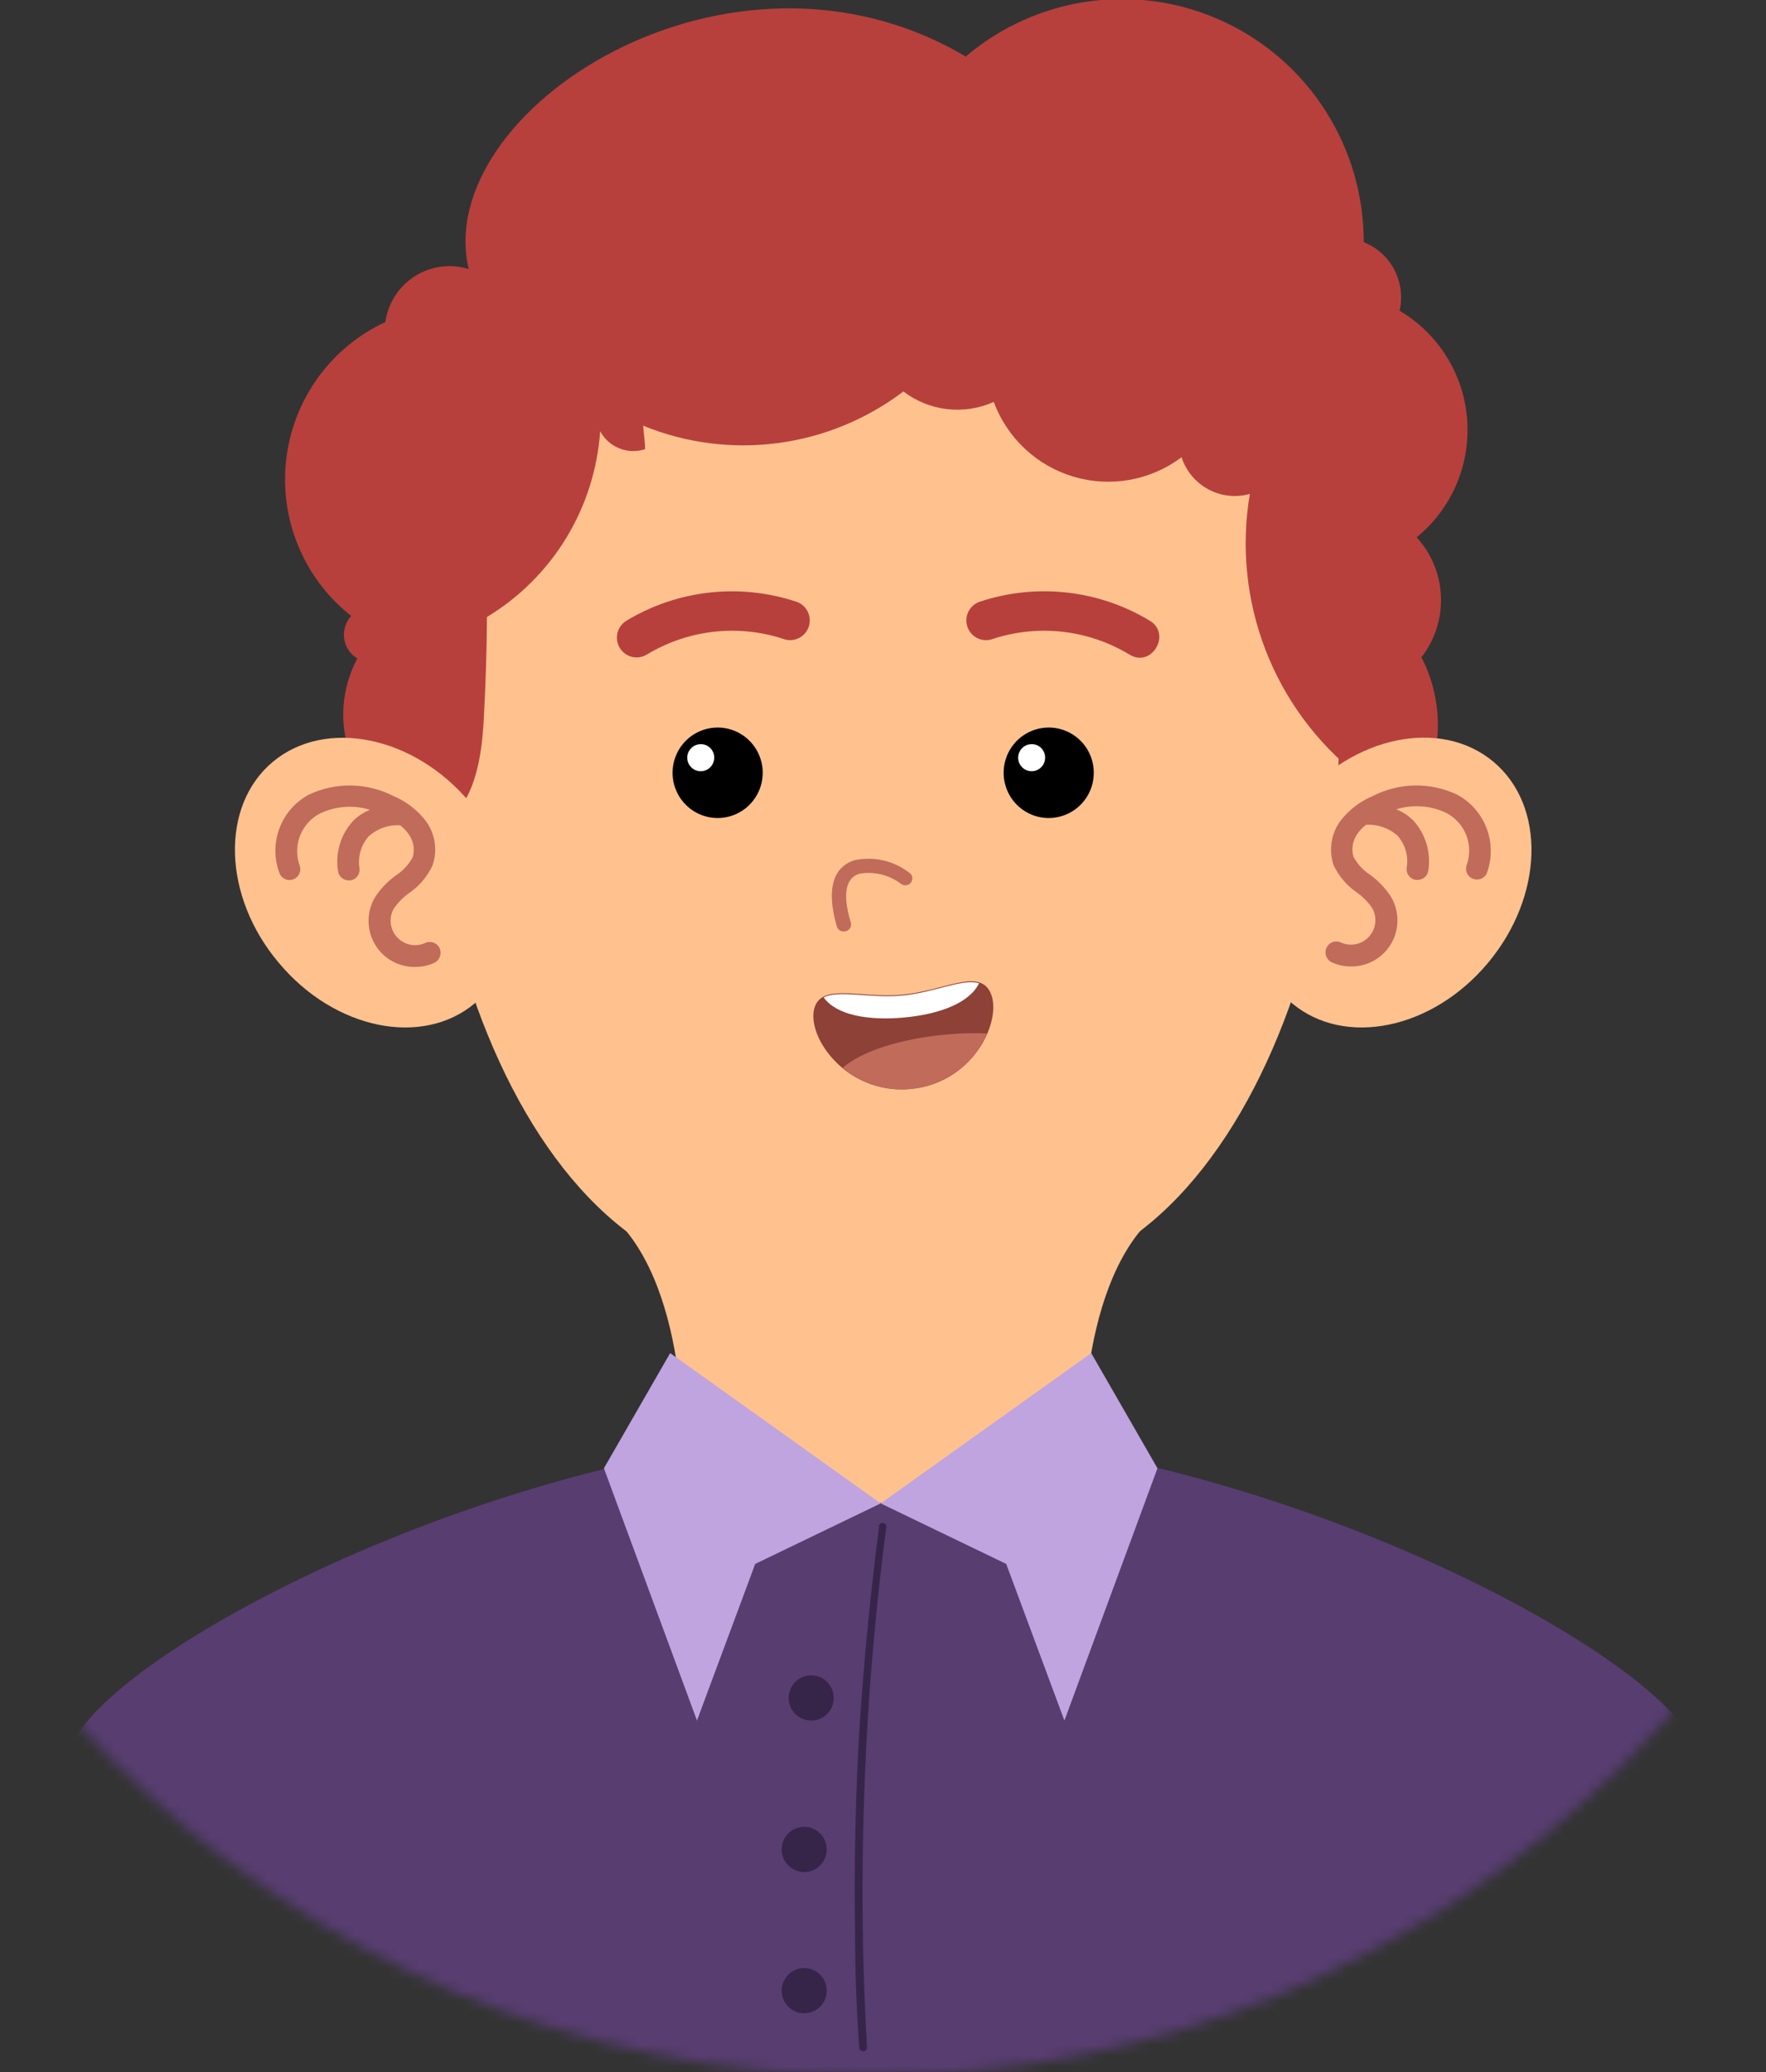 <svg width="162" height="190" viewBox="0 0 162 190" fill="none" xmlns="http://www.w3.org/2000/svg">
<rect x="0" y="0" width="162" height="190" fill="#333333" stroke="none"/>
<g clip-path="url(#clip0_143_219)">
<mask id="mask0_143_219" style="mask-type:luminance" maskUnits="userSpaceOnUse" x="-19" y="-7" width="197" height="198">
<path d="M79.802 190.361C133.97 190.361 177.882 146.302 177.882 91.951C177.882 37.601 133.97 -6.459 79.802 -6.459C25.634 -6.459 -18.278 37.601 -18.278 91.951C-18.278 146.302 25.634 190.361 79.802 190.361Z" fill="white"/>
</mask>
<g mask="url(#mask0_143_219)">
<path d="M38.108 75.497C36.718 74.915 35.466 74.047 34.431 72.949C33.397 71.851 32.603 70.548 32.102 69.124C31.6 67.699 31.401 66.185 31.518 64.679C31.636 63.173 32.066 61.708 32.782 60.379C32.458 60.186 32.181 59.923 31.972 59.61C31.763 59.296 31.626 58.939 31.572 58.565C31.518 58.191 31.548 57.81 31.66 57.45C31.771 57.089 31.962 56.758 32.218 56.481C30.082 54.801 28.413 52.598 27.369 50.084C26.324 47.57 25.941 44.829 26.256 42.124C26.57 39.419 27.572 36.84 29.164 34.635C30.757 32.43 32.887 30.672 35.351 29.529C35.471 28.674 35.775 27.856 36.241 27.13C36.708 26.405 37.326 25.79 38.053 25.328C38.78 24.866 39.599 24.568 40.452 24.455C41.305 24.342 42.173 24.416 42.994 24.673C39.58 10.136 66.911 -7.653 88.589 5.186C91.819 2.441 95.766 0.682 99.961 0.115C104.156 -0.452 108.426 0.198 112.265 1.988C116.104 3.778 119.353 6.632 121.627 10.215C123.901 13.798 125.106 17.958 125.099 22.206C126.307 22.684 127.303 23.582 127.907 24.736C128.51 25.89 128.681 27.223 128.388 28.492C130.147 29.529 131.629 30.979 132.709 32.716C133.788 34.454 134.433 36.428 134.586 38.469C134.74 40.511 134.399 42.559 133.593 44.44C132.786 46.32 131.538 47.977 129.954 49.268C131.313 50.753 132.102 52.673 132.183 54.688C132.263 56.702 131.629 58.68 130.393 60.269C131.646 62.698 132.134 65.452 131.793 68.165C131.452 70.879 130.297 73.425 128.482 75.466C110.61 77.634 92.551 79.976 74.586 80.416C62.401 80.667 49.557 79.599 38.108 75.497Z" fill="#B7403D"/>
<path d="M155.124 159.37C149.705 149.941 112.835 131.318 81.008 131.318C49.181 131.318 12.327 149.973 6.907 159.37C1.488 168.768 0 189.984 0 189.984H162.016C162.016 189.984 160.528 168.753 155.124 159.37Z" fill="#583D71"/>
<path d="M80.648 139.915C79.854 146.054 79.249 152.267 78.831 158.553C78.471 164.745 78.345 170.968 78.439 177.176C78.439 180.696 78.564 184.217 78.815 187.737C78.815 188.208 79.551 188.208 79.536 187.737C79.175 181.545 79.05 175.322 79.16 169.114C79.269 162.906 79.583 156.699 80.147 150.507C80.46 146.997 80.846 143.493 81.305 139.993C81.305 139.538 80.648 139.553 80.585 139.993L80.648 139.915Z" fill="#362549"/>
<path d="M74.414 157.768C75.555 157.768 76.481 156.839 76.481 155.693C76.481 154.547 75.555 153.619 74.414 153.619C73.272 153.619 72.346 154.547 72.346 155.693C72.346 156.839 73.272 157.768 74.414 157.768Z" fill="#362549"/>
<path d="M73.772 171.66C74.913 171.66 75.839 170.731 75.839 169.586C75.839 168.44 74.913 167.511 73.772 167.511C72.63 167.511 71.704 168.44 71.704 169.586C71.704 170.731 72.63 171.66 73.772 171.66Z" fill="#362549"/>
<path d="M75.839 182.535C75.839 182.945 75.718 183.346 75.491 183.688C75.263 184.029 74.941 184.295 74.563 184.452C74.185 184.609 73.769 184.65 73.368 184.57C72.967 184.49 72.599 184.292 72.31 184.002C72.02 183.712 71.824 183.342 71.744 182.94C71.664 182.537 71.705 182.12 71.862 181.741C72.018 181.362 72.283 181.038 72.623 180.81C72.963 180.582 73.363 180.461 73.772 180.461C74.32 180.461 74.846 180.679 75.234 181.068C75.621 181.457 75.839 181.985 75.839 182.535Z" fill="#362549"/>
<path d="M115.027 33.285C108.011 22.489 94.666 18.843 81.008 18.843C67.35 18.843 54.005 22.489 47.004 33.285C32.767 55.287 38.64 98.394 57.326 112.806C64.202 117.811 72.514 120.436 81.008 120.286C89.502 120.436 97.814 117.811 104.69 112.806C123.391 98.394 129.265 55.208 115.027 33.285Z" fill="#FFC28F"/>
<path d="M40.285 75.811C43.558 73.925 44.2 69.525 44.388 65.769C44.555 62.7 44.649 59.635 44.67 56.576C47.638 54.783 50.132 52.298 51.94 49.333C53.747 46.367 54.816 43.008 55.054 39.54C55.44 40.256 56.063 40.813 56.816 41.114C57.569 41.416 58.403 41.443 59.174 41.19C59.174 40.483 59.048 39.76 59.002 39.037C62.911 40.632 67.166 41.18 71.35 40.63C75.535 40.078 79.504 38.447 82.872 35.894C84.039 36.787 85.425 37.347 86.883 37.516C88.341 37.684 89.818 37.456 91.157 36.853C91.766 38.491 92.747 39.965 94.023 41.157C95.298 42.348 96.833 43.225 98.505 43.718C100.178 44.211 101.941 44.305 103.656 43.995C105.372 43.684 106.991 42.977 108.386 41.929C108.798 43.191 109.679 44.246 110.846 44.872C112.013 45.499 113.376 45.649 114.651 45.292C113.839 50.083 114.328 55.004 116.067 59.54C117.807 64.075 120.731 68.056 124.535 71.065C125.521 62.61 126.743 53.951 125.427 45.559C124.112 37.167 120.494 28.822 113.993 23.353C105.551 16.234 93.632 14.945 82.668 15.181C75.888 15.131 69.141 16.133 62.667 18.151C56.154 20.18 50.479 24.285 46.503 29.844C42.978 35.187 41.647 41.63 40.41 47.916C38.577 57.173 37.7 66.744 40.285 75.811Z" fill="#B7403D"/>
<path d="M100.336 70.861C100.336 71.682 100.093 72.484 99.639 73.166C99.185 73.848 98.539 74.38 97.783 74.694C97.028 75.008 96.196 75.09 95.394 74.93C94.592 74.77 93.855 74.375 93.277 73.795C92.699 73.215 92.305 72.475 92.145 71.67C91.986 70.866 92.068 70.031 92.381 69.273C92.694 68.515 93.224 67.867 93.904 67.411C94.584 66.956 95.383 66.712 96.201 66.712C97.298 66.712 98.349 67.149 99.125 67.927C99.9 68.705 100.336 69.761 100.336 70.861Z" fill="black"/>
<path d="M95.872 69.478C95.872 69.724 95.799 69.965 95.662 70.169C95.525 70.374 95.331 70.533 95.104 70.626C94.877 70.72 94.628 70.743 94.387 70.694C94.147 70.645 93.926 70.525 93.754 70.35C93.581 70.175 93.465 69.952 93.419 69.71C93.373 69.469 93.4 69.218 93.496 68.992C93.592 68.765 93.753 68.573 93.958 68.438C94.164 68.303 94.405 68.233 94.65 68.236C94.812 68.236 94.972 68.269 95.121 68.331C95.27 68.394 95.406 68.486 95.519 68.601C95.633 68.716 95.723 68.853 95.783 69.004C95.844 69.155 95.874 69.316 95.872 69.478Z" fill="white"/>
<path d="M69.966 70.861C69.966 71.682 69.723 72.484 69.269 73.166C68.814 73.848 68.169 74.38 67.413 74.694C66.658 75.008 65.826 75.09 65.024 74.93C64.222 74.77 63.485 74.375 62.907 73.795C62.329 73.215 61.935 72.475 61.775 71.67C61.616 70.866 61.698 70.031 62.011 69.273C62.324 68.515 62.853 67.867 63.533 67.411C64.213 66.956 65.013 66.712 65.831 66.712C66.927 66.712 67.979 67.149 68.755 67.927C69.53 68.705 69.966 69.761 69.966 70.861Z" fill="black"/>
<path d="M65.517 69.478C65.517 69.724 65.445 69.963 65.309 70.168C65.173 70.372 64.98 70.531 64.753 70.625C64.527 70.719 64.278 70.743 64.038 70.696C63.798 70.648 63.578 70.529 63.405 70.356C63.232 70.182 63.114 69.961 63.066 69.72C63.019 69.479 63.043 69.23 63.137 69.003C63.23 68.776 63.389 68.582 63.592 68.446C63.796 68.309 64.035 68.236 64.28 68.236C64.443 68.234 64.605 68.265 64.756 68.327C64.907 68.388 65.044 68.48 65.159 68.595C65.275 68.711 65.366 68.849 65.427 69C65.489 69.152 65.519 69.314 65.517 69.478Z" fill="white"/>
<path d="M77.374 85.414C77.235 85.412 77.101 85.365 76.991 85.28C76.88 85.195 76.801 85.076 76.763 84.942C75.557 80.762 76.967 79.347 78.33 78.892C79.203 78.695 80.109 78.694 80.983 78.886C81.857 79.079 82.678 79.462 83.389 80.007C83.461 80.051 83.523 80.108 83.573 80.177C83.622 80.245 83.657 80.322 83.677 80.404C83.695 80.486 83.698 80.571 83.683 80.654C83.669 80.737 83.638 80.817 83.592 80.888C83.499 81.027 83.357 81.126 83.194 81.164C83.031 81.202 82.86 81.176 82.715 81.092C82.171 80.667 81.545 80.361 80.876 80.193C80.207 80.025 79.51 79.999 78.831 80.117C77.562 80.51 77.265 82.019 78.048 84.596C78.072 84.677 78.079 84.761 78.07 84.845C78.061 84.928 78.035 85.009 77.994 85.082C77.953 85.155 77.898 85.22 77.832 85.271C77.766 85.323 77.69 85.36 77.609 85.382L77.374 85.414Z" fill="#C16B5B"/>
<path d="M105.457 56.906C103.151 55.517 100.575 54.642 97.903 54.338C95.23 54.035 92.524 54.31 89.967 55.145C89.739 55.209 89.525 55.318 89.339 55.465C89.152 55.611 88.996 55.794 88.88 56.001C88.645 56.419 88.585 56.914 88.714 57.377C88.843 57.84 89.149 58.232 89.567 58.468C89.984 58.704 90.477 58.764 90.938 58.634C93.027 57.927 95.244 57.686 97.436 57.927C99.627 58.169 101.739 58.888 103.625 60.033C105.661 61.259 107.494 58.116 105.457 56.906Z" fill="#B7403D"/>
<path d="M57.482 56.906C59.787 55.52 62.36 54.645 65.03 54.342C67.699 54.038 70.402 54.312 72.957 55.145C73.186 55.208 73.399 55.316 73.586 55.462C73.773 55.608 73.93 55.789 74.047 55.995C74.164 56.202 74.239 56.429 74.269 56.665C74.298 56.901 74.281 57.14 74.218 57.369C74.155 57.598 74.048 57.813 73.903 58C73.758 58.188 73.577 58.345 73.371 58.462C73.165 58.58 72.938 58.656 72.704 58.685C72.469 58.715 72.23 58.697 72.002 58.634C69.913 57.927 67.696 57.686 65.504 57.927C63.313 58.169 61.201 58.888 59.315 60.033C58.902 60.277 58.409 60.346 57.945 60.225C57.48 60.104 57.083 59.803 56.84 59.389C56.597 58.974 56.528 58.479 56.649 58.014C56.769 57.548 57.069 57.15 57.482 56.906Z" fill="#B7403D"/>
<path d="M90.703 90.741C89.497 88.934 86.427 90.882 82.731 91.213C79.034 91.543 75.651 90.207 74.79 92.203C73.725 94.717 77.453 100.406 83.514 99.856C89.576 99.306 92.207 93.02 90.703 90.741Z" fill="#8E4136"/>
<path d="M90.547 94.764C89.303 94.711 88.058 94.743 86.819 94.859C82.527 95.251 78.987 96.43 77.311 97.907C78.171 98.64 79.169 99.19 80.245 99.525C81.322 99.86 82.455 99.972 83.577 99.856C85.086 99.709 86.528 99.159 87.754 98.264C88.98 97.369 89.944 96.16 90.547 94.764Z" fill="#C16B5B"/>
<path d="M82.919 93.303C86.208 93.004 88.949 91.951 89.81 90.16C88.244 89.704 85.707 91.024 82.731 91.291C79.755 91.558 76.951 90.741 75.557 91.464C76.732 93.083 79.614 93.601 82.919 93.303Z" fill="white"/>
<path d="M136.501 88.289C131.395 94.403 123.345 96.053 118.505 91.983C113.665 87.912 113.9 79.662 119.006 73.564C124.112 67.466 132.163 65.801 137.002 69.855C141.842 73.91 141.607 82.176 136.501 88.289Z" fill="#FFC28F"/>
<path d="M133.65 72.857C132.435 72.286 131.106 72.002 129.765 72.027C128.424 72.051 127.106 72.384 125.913 72.998C124.754 73.486 123.74 74.266 122.968 75.261C122.544 75.836 122.265 76.504 122.153 77.21C122.041 77.916 122.1 78.638 122.326 79.316C122.8 80.329 123.536 81.198 124.456 81.83C125.015 82.222 125.498 82.712 125.881 83.276C126.112 83.689 126.206 84.165 126.151 84.635C126.096 85.106 125.895 85.547 125.575 85.895C125.256 86.244 124.835 86.482 124.372 86.576C123.909 86.67 123.429 86.615 122.999 86.419C122.881 86.364 122.753 86.333 122.623 86.327C122.493 86.322 122.363 86.342 122.24 86.388C122.118 86.433 122.006 86.502 121.91 86.591C121.815 86.68 121.738 86.787 121.684 86.906C121.572 87.148 121.56 87.425 121.651 87.675C121.742 87.926 121.928 88.13 122.169 88.242C122.715 88.492 123.308 88.62 123.908 88.619C124.657 88.632 125.397 88.444 126.049 88.074C126.702 87.705 127.245 87.167 127.621 86.517C127.998 85.867 128.195 85.128 128.192 84.376C128.189 83.624 127.986 82.886 127.604 82.239C127.103 81.466 126.466 80.79 125.725 80.243C125.067 79.827 124.527 79.248 124.159 78.561C124.051 78.193 124.033 77.805 124.103 77.428C124.174 77.051 124.333 76.697 124.566 76.393C124.775 76.099 125.029 75.839 125.318 75.623C126.365 75.569 127.392 75.924 128.184 76.613C128.536 77.005 128.796 77.471 128.945 77.976C129.094 78.482 129.128 79.015 129.045 79.536C129.023 79.666 129.027 79.799 129.057 79.928C129.087 80.057 129.142 80.178 129.219 80.285C129.297 80.392 129.395 80.482 129.507 80.551C129.62 80.619 129.745 80.664 129.875 80.683H130.032C130.269 80.686 130.499 80.604 130.68 80.451C130.861 80.298 130.981 80.085 131.019 79.85C131.151 79.029 131.098 78.189 130.862 77.392C130.626 76.594 130.214 75.861 129.656 75.246C129.209 74.798 128.676 74.445 128.09 74.208C129.591 73.747 131.209 73.859 132.632 74.523C133.467 74.943 134.122 75.651 134.479 76.517C134.835 77.383 134.869 78.348 134.574 79.237C134.519 79.356 134.488 79.484 134.482 79.615C134.477 79.746 134.497 79.876 134.543 79.999C134.588 80.122 134.657 80.234 134.746 80.33C134.834 80.426 134.941 80.503 135.06 80.557C135.301 80.67 135.576 80.682 135.826 80.59C136.076 80.499 136.279 80.312 136.391 80.07C136.882 78.739 136.875 77.273 136.371 75.947C135.867 74.62 134.9 73.522 133.65 72.857Z" fill="#C16B5B"/>
<path d="M25.578 88.29C30.684 94.403 38.75 96.053 43.574 91.983C48.398 87.912 48.194 79.662 43.089 73.564C37.982 67.466 29.853 65.832 25.029 69.855C20.205 73.878 20.409 82.176 25.578 88.29Z" fill="#FFC28F"/>
<path d="M28.349 72.857C29.567 72.286 30.899 72.002 32.242 72.027C33.586 72.051 34.907 72.383 36.103 72.998C37.263 73.484 38.277 74.264 39.047 75.261C39.48 75.841 39.763 76.518 39.873 77.233C39.982 77.949 39.914 78.68 39.674 79.363C39.2 80.377 38.464 81.245 37.544 81.877C36.989 82.273 36.507 82.762 36.118 83.323C35.888 83.737 35.793 84.212 35.848 84.683C35.903 85.153 36.105 85.594 36.425 85.942C36.744 86.291 37.165 86.529 37.628 86.623C38.09 86.717 38.571 86.662 39 86.466C39.241 86.354 39.517 86.342 39.766 86.433C40.016 86.525 40.219 86.712 40.332 86.954C40.438 87.198 40.446 87.474 40.352 87.724C40.258 87.974 40.071 88.177 39.83 88.289C39.285 88.539 38.692 88.667 38.092 88.667C37.342 88.679 36.603 88.491 35.95 88.121C35.298 87.752 34.755 87.214 34.378 86.564C34.002 85.914 33.805 85.175 33.808 84.423C33.811 83.671 34.014 82.933 34.395 82.286C34.898 81.509 35.541 80.832 36.291 80.29C36.946 79.872 37.485 79.293 37.857 78.609C37.964 78.241 37.983 77.852 37.912 77.475C37.841 77.099 37.683 76.744 37.45 76.44C37.24 76.146 36.987 75.886 36.698 75.67C35.655 75.615 34.633 75.97 33.847 76.66C33.494 77.051 33.231 77.516 33.08 78.022C32.928 78.528 32.891 79.061 32.97 79.583C32.992 79.712 32.989 79.844 32.96 79.972C32.931 80.1 32.877 80.221 32.802 80.327C32.726 80.434 32.63 80.525 32.519 80.594C32.408 80.663 32.285 80.709 32.156 80.73H31.983C31.749 80.73 31.523 80.645 31.345 80.493C31.167 80.34 31.049 80.129 31.012 79.897C30.876 79.076 30.928 78.235 31.165 77.437C31.401 76.64 31.814 75.906 32.375 75.293C32.818 74.84 33.352 74.486 33.941 74.255C32.44 73.796 30.823 73.908 29.399 74.57C28.564 74.99 27.909 75.698 27.552 76.564C27.196 77.43 27.162 78.396 27.457 79.284C27.511 79.403 27.542 79.531 27.547 79.662C27.552 79.793 27.532 79.923 27.486 80.045C27.441 80.168 27.373 80.281 27.284 80.376C27.196 80.472 27.09 80.55 26.971 80.605C26.853 80.659 26.725 80.69 26.595 80.695C26.465 80.7 26.335 80.68 26.213 80.634C26.091 80.589 25.979 80.52 25.883 80.431C25.787 80.343 25.71 80.236 25.656 80.117C25.14 78.786 25.13 77.311 25.627 75.973C26.123 74.635 27.092 73.526 28.349 72.857Z" fill="#C16B5B"/>
<path d="M107.478 110.307L81.008 111.878L54.553 110.307C63.262 115.666 62.651 133.094 62.651 133.094C66.974 137.809 81.008 137.809 81.008 137.809C81.008 137.809 95.104 137.809 99.38 133.094C99.38 133.094 98.769 115.666 107.478 110.307Z" fill="#FFC28F"/>
<path d="M61.477 124.073L55.399 134.634L63.936 157.767L69.277 143.404L80.789 137.856L61.477 124.073Z" fill="#BFA4E0"/>
<path d="M100.101 124.073L106.178 134.634L97.642 157.767L92.301 143.404L80.789 137.856L100.101 124.073Z" fill="#BFA4E0"/>
</g>
</g>
<defs>
<clipPath id="clip0_143_219">
<rect width="162" height="190" fill="white"/>
</clipPath>
</defs>
</svg>
